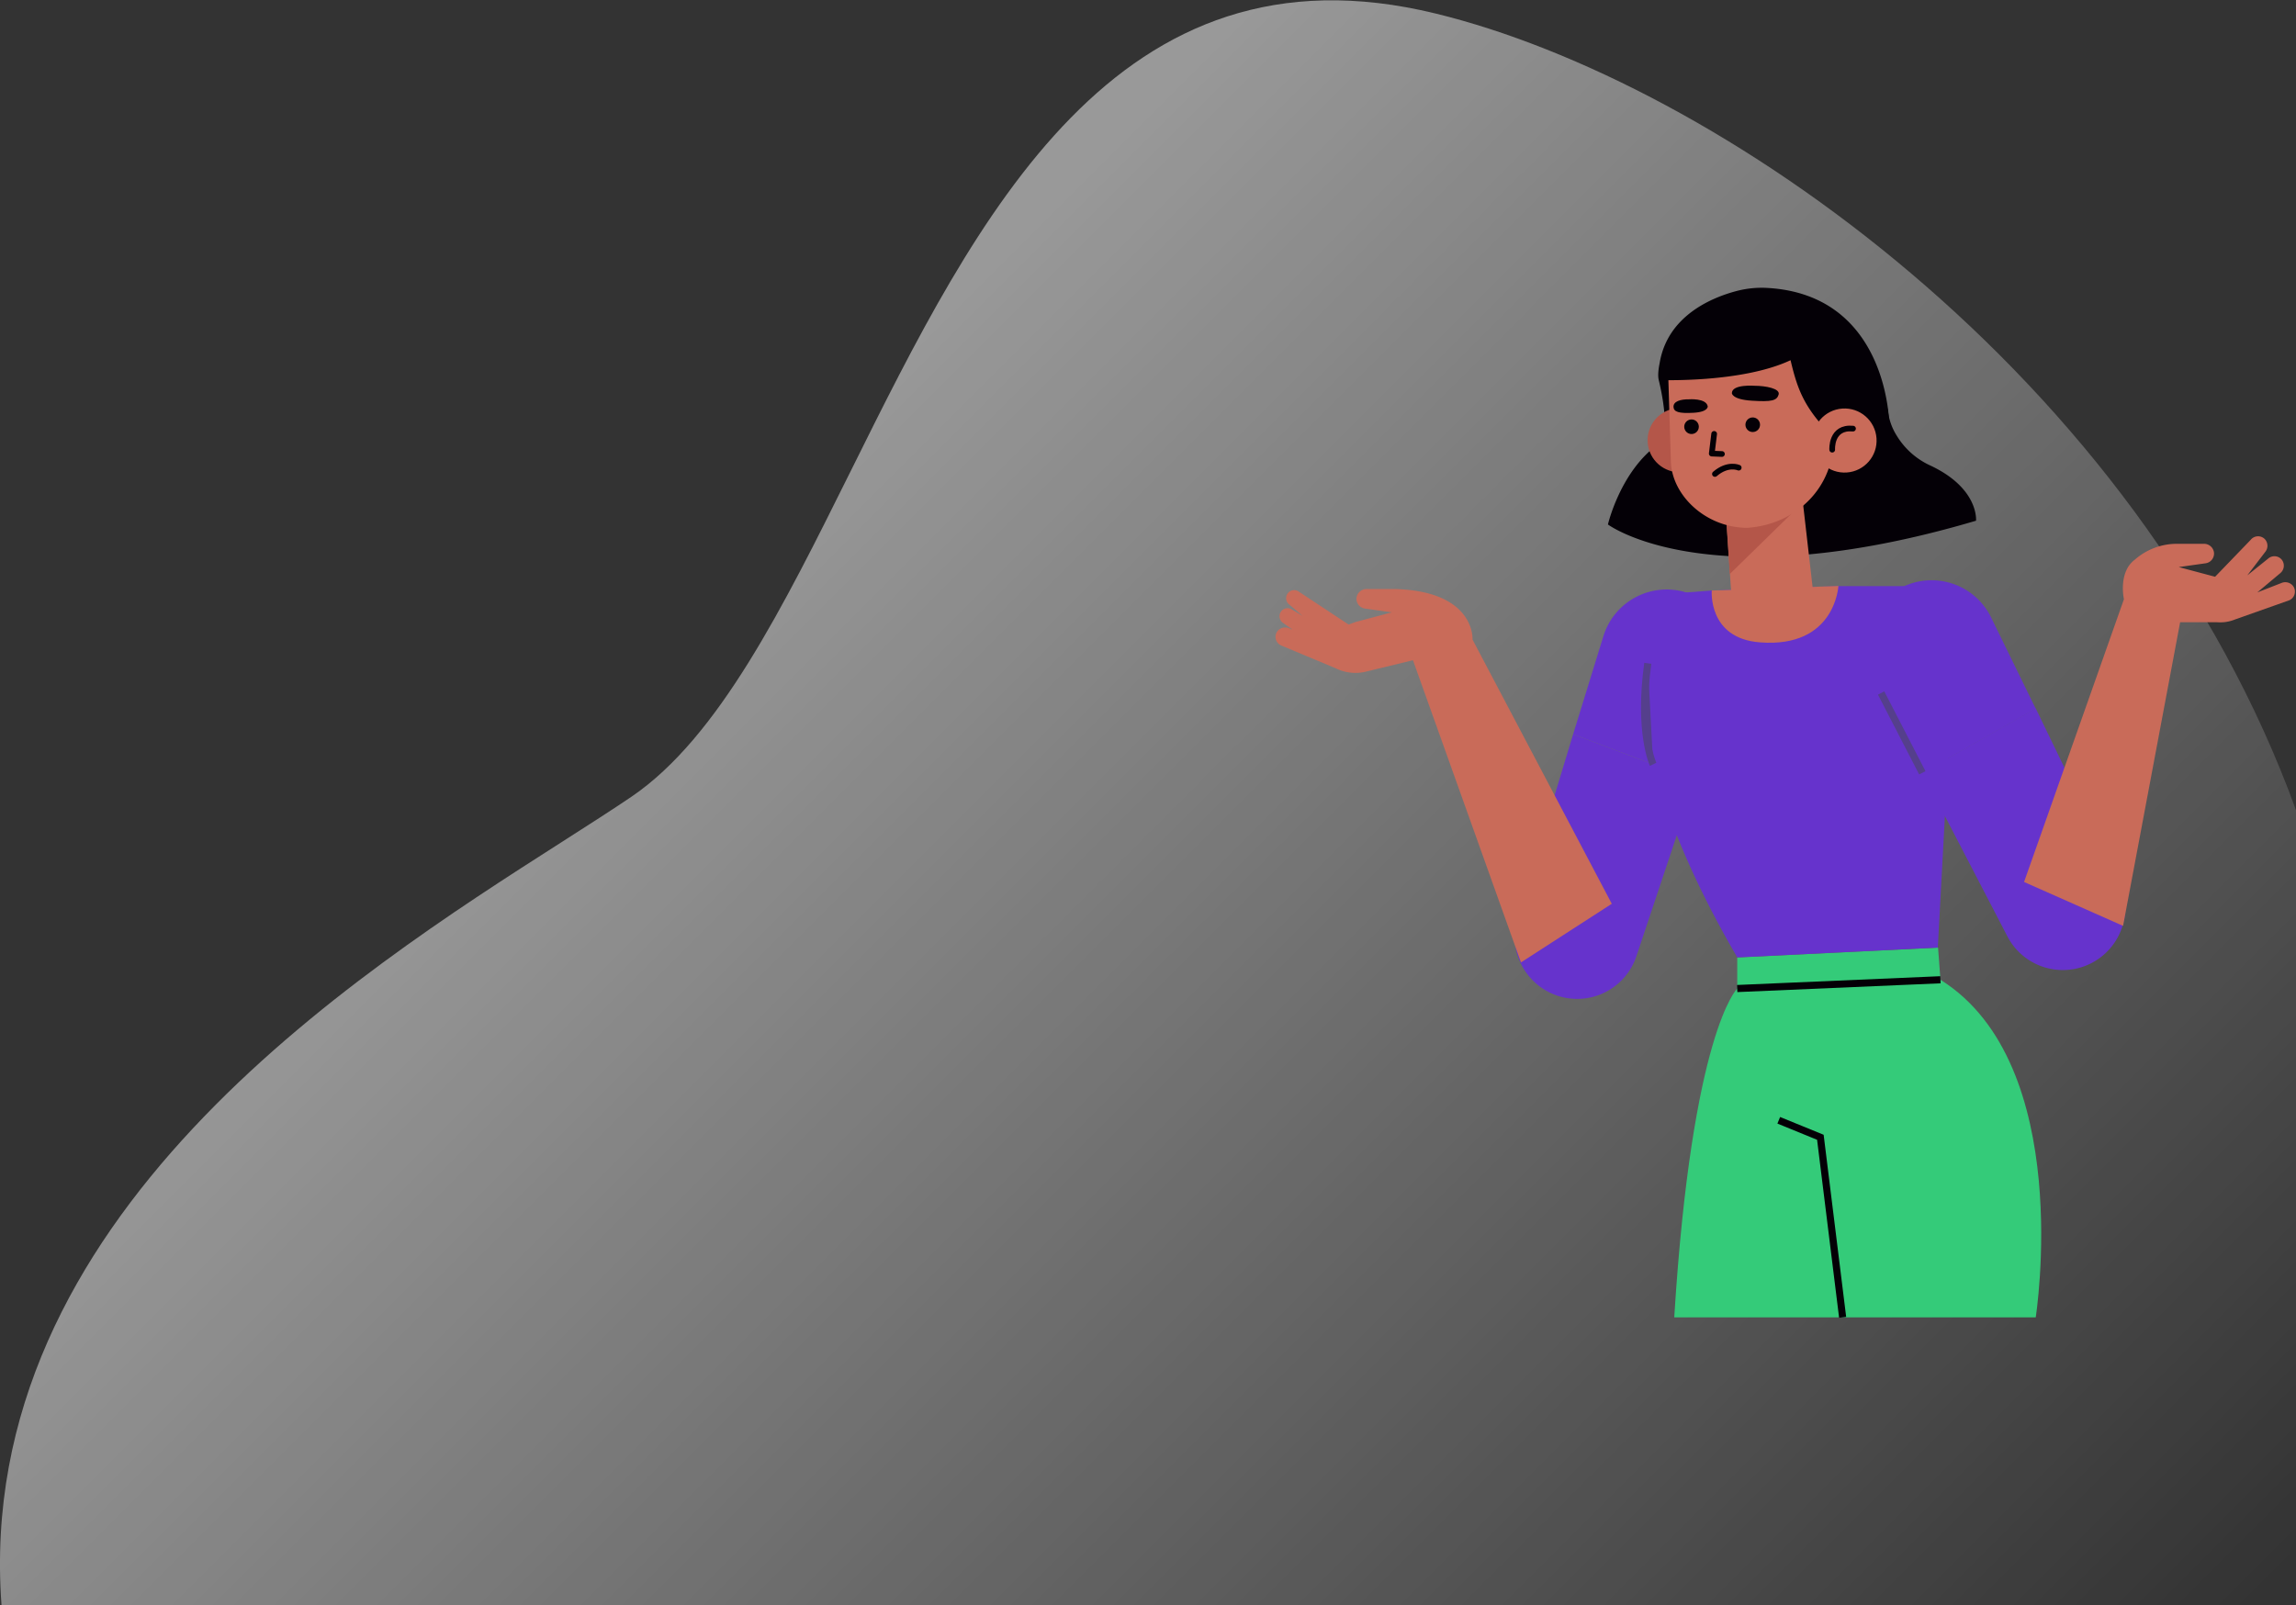 <svg id="Camada_1" data-name="Camada 1" xmlns="http://www.w3.org/2000/svg" xmlns:xlink="http://www.w3.org/1999/xlink" viewBox="0 0 500 349.62"><rect x="0" y="0" width="500" height="349.62" fill="#333333" stroke="none"/><defs><style>.cls-1{opacity:0.5;isolation:isolate;fill:url(#Gradiente_sem_nome_2);}.cls-2{fill:#34cb79;}.cls-3,.cls-9{fill:none;stroke:#040006;}.cls-3,.cls-6{stroke-miterlimit:10;stroke-width:1.55px;}.cls-4{fill:#63c;}.cls-5{fill:#c96b59;}.cls-6{fill:#553f8c;stroke:#553f8c;}.cls-7{fill:#040006;}.cls-8{fill:#b45649;}.cls-9{stroke-linecap:round;stroke-linejoin:round;stroke-width:1.24px;}</style><linearGradient id="Gradiente_sem_nome_2" x1="137.79" y1="367.45" x2="421.9" y2="83.35" gradientTransform="matrix(1, 0, 0, -1, 0, 502)" gradientUnits="userSpaceOnUse"><stop offset="0" stop-color="#fff"/><stop offset="1" stop-color="#fff" stop-opacity="0"/></linearGradient></defs><title>page-error</title><path class="cls-1" d="M494.34,350.81H.33c-6.25-84.24,76.79-137.31,121.91-166.15,5.86-3.75,11.08-7.08,15.38-10,18.86-12.9,32.84-41.07,47.71-71,27.4-55.2,57.81-116.48,127.28-99.53C373.7,19,465.49,82.57,500,177.66V335.59Q497.43,343.14,494.34,350.81Z" transform="translate(0 -1.19)"/><path class="cls-2" d="M422.57,214.6l-.52-7-43.73,2.15v6.77s-9.84,9.36-13.72,71.62h78.72S452,233,422.57,214.6Z" transform="translate(0 -1.19)"/><line class="cls-3" x1="378.31" y1="215.32" x2="422.57" y2="213.41"/><polyline class="cls-3" points="387.36 244.02 396.42 247.72 401.27 286.94"/><path class="cls-4" d="M330.5,201l12.08-39.88,26.58,10-12.75,38.2A13.6,13.6,0,0,1,330.5,201Z" transform="translate(0 -1.19)"/><path class="cls-4" d="M349.14,139.86a14.42,14.42,0,1,1,27.47,8.77l-7.45,22.49-26.58-10Z" transform="translate(0 -1.19)"/><path class="cls-5" d="M351,198.05,320.67,140.5s.69-10.4-16.58-11v0c-.23,0-.47,0-.7,0h-5.77a2.19,2.19,0,0,0-2.2,1.82,2.14,2.14,0,0,0,1.85,2.43l5.82.82-7.92,2.11-1.48.55-10.79-7.13a1.75,1.75,0,0,0-2.14,2.77c.67.56,1.74,1.47,2.91,2.48l-2.38-1.43a1.75,1.75,0,0,0-1.91,2.93l2.13,1.5-.83-.32a2.14,2.14,0,0,0-2.54.7,2.06,2.06,0,0,0,.89,3.07l11.79,4.93a9.74,9.74,0,0,0,6.37.82L307.7,145l23.52,65.82Z" transform="translate(0 -1.19)"/><path class="cls-4" d="M372.77,129.82l-11.28.84s-16.34,22.16,16.83,79.07L422,207.59l3.3-61.32-5.4-17.41H400.35Z" transform="translate(0 -1.19)"/><path class="cls-6" d="M360,167.67s-3.25-6.85-1.16-22" transform="translate(0 -1.19)"/><path class="cls-4" d="M461.48,193l-18.16-37.51-24.69,14,18.56,35.74A13.6,13.6,0,0,0,461.48,193Z" transform="translate(0 -1.19)"/><path class="cls-4" d="M433.52,135.51a14.42,14.42,0,1,0-25.76,13l10.87,21.05,24.69-14Z" transform="translate(0 -1.19)"/><line class="cls-6" x1="418.62" y1="168.33" x2="409.65" y2="150.95"/><path class="cls-5" d="M499.39,128.87a2.14,2.14,0,0,0-2.54-.7l-5.28,2.06,5-4.19a2.11,2.11,0,0,0,.43-2.8,2.06,2.06,0,0,0-3-.43l-4.61,3.71,3.93-5.14a2.11,2.11,0,0,0-.18-2.83,2.06,2.06,0,0,0-3,.22l-7.76,8.05-7.92-2.11,5.82-.82a2.14,2.14,0,0,0,1.85-2.43,2.19,2.19,0,0,0-2.2-1.82h-5.77a13.86,13.86,0,0,0-9.26,3.46l-.12.09c-3.54,2.79-2.25,8.52-2.25,8.52l-21.75,61.59,21.56,9.56,12.43-66.14h7.94a8.42,8.42,0,0,0,1.48,0h.06a8.42,8.42,0,0,0,2.5-.61l11.79-4.17A2.06,2.06,0,0,0,499.39,128.87Z" transform="translate(0 -1.19)"/><path class="cls-7" d="M371.89,79c-1.36.93-10.48,3.3-10.66,5,0,0,3,11.73-.07,13.91-8.31,5.92-11,17.52-11,17.52s21.91,16.41,80.16-.82c0,0,.7-7-9.9-12A16.66,16.66,0,0,1,413,96a12.79,12.79,0,0,1-1.86-5.32C410.21,84.88,394.34,63.62,371.89,79Z" transform="translate(0 -1.19)"/><circle class="cls-8" cx="365.78" cy="97.08" r="6.98" transform="translate(-5.86 24.43) rotate(-3.98)"/><path class="cls-5" d="M375.91,113.7l1,15.19c.33,5.34,2.51,9,7.76,8.6h0c4.48-.31,9.81-3.9,10.06-8.39L392,105.28Z" transform="translate(0 -1.19)"/><path class="cls-5" d="M372.77,129.82l27.58-1s-.67,13.56-17.06,12.29C371.89,140.27,372.77,129.82,372.77,129.82Z" transform="translate(0 -1.19)"/><polygon class="cls-8" points="376.7 125.03 394.33 107.79 375.78 110.96 376.7 125.03"/><path class="cls-5" d="M380.53,116.16h0c-9,0-16.39-7-16.66-14.37l-.53-17.3a17,17,0,0,1,15.84-17.62h0c9.39-.65,19.17,6.31,19.82,15.7l.27,13.91C399.5,107.25,391.27,115.41,380.53,116.16Z" transform="translate(0 -1.19)"/><polyline class="cls-9" points="373.29 94.51 372.77 98.8 374.99 98.89"/><path class="cls-7" d="M382.15,85.22s-5-.41-5,1.61c0,0,0,1.37,4.33,1.64s5.45,0,5.85-1.33S384.48,85.23,382.15,85.22Z" transform="translate(0 -1.19)"/><path class="cls-7" d="M367.78,88.17s3.76-.3,4.11,1.51c0,0,.21,1.23-3.08,1.42s-4.31-.22-4.37-1.26C364.37,88.6,366,88.15,367.78,88.17Z" transform="translate(0 -1.19)"/><circle class="cls-7" cx="368.37" cy="94.11" r="1.59" transform="translate(-2.88 10.91) rotate(-1.87)"/><circle class="cls-7" cx="381.7" cy="93.68" r="1.59" transform="translate(-2.86 11.34) rotate(-1.87)"/><path class="cls-9" d="M378.64,103.06s-2.35-1.07-5.18,1.37" transform="translate(0 -1.19)"/><path class="cls-7" d="M384.75,63.9a21.51,21.51,0,0,0-6.66.7c-5.38,1.43-15,5.41-16.68,15.74-.55,2.72-.17,3.63-.17,3.63s18,.71,28.69-4.32c1.53,6.49,3,10.51,9.37,16.84l5.7-8.56,6.41,5.75C411.44,93.9,411.43,65.32,384.75,63.9Z" transform="translate(0 -1.19)"/><circle class="cls-5" cx="401.68" cy="97.15" r="6.98" transform="translate(-5.77 26.92) rotate(-3.98)"/><path class="cls-9" d="M399,99.14s-.35-5.05,4.53-4.59" transform="translate(0 -1.19)"/></svg>